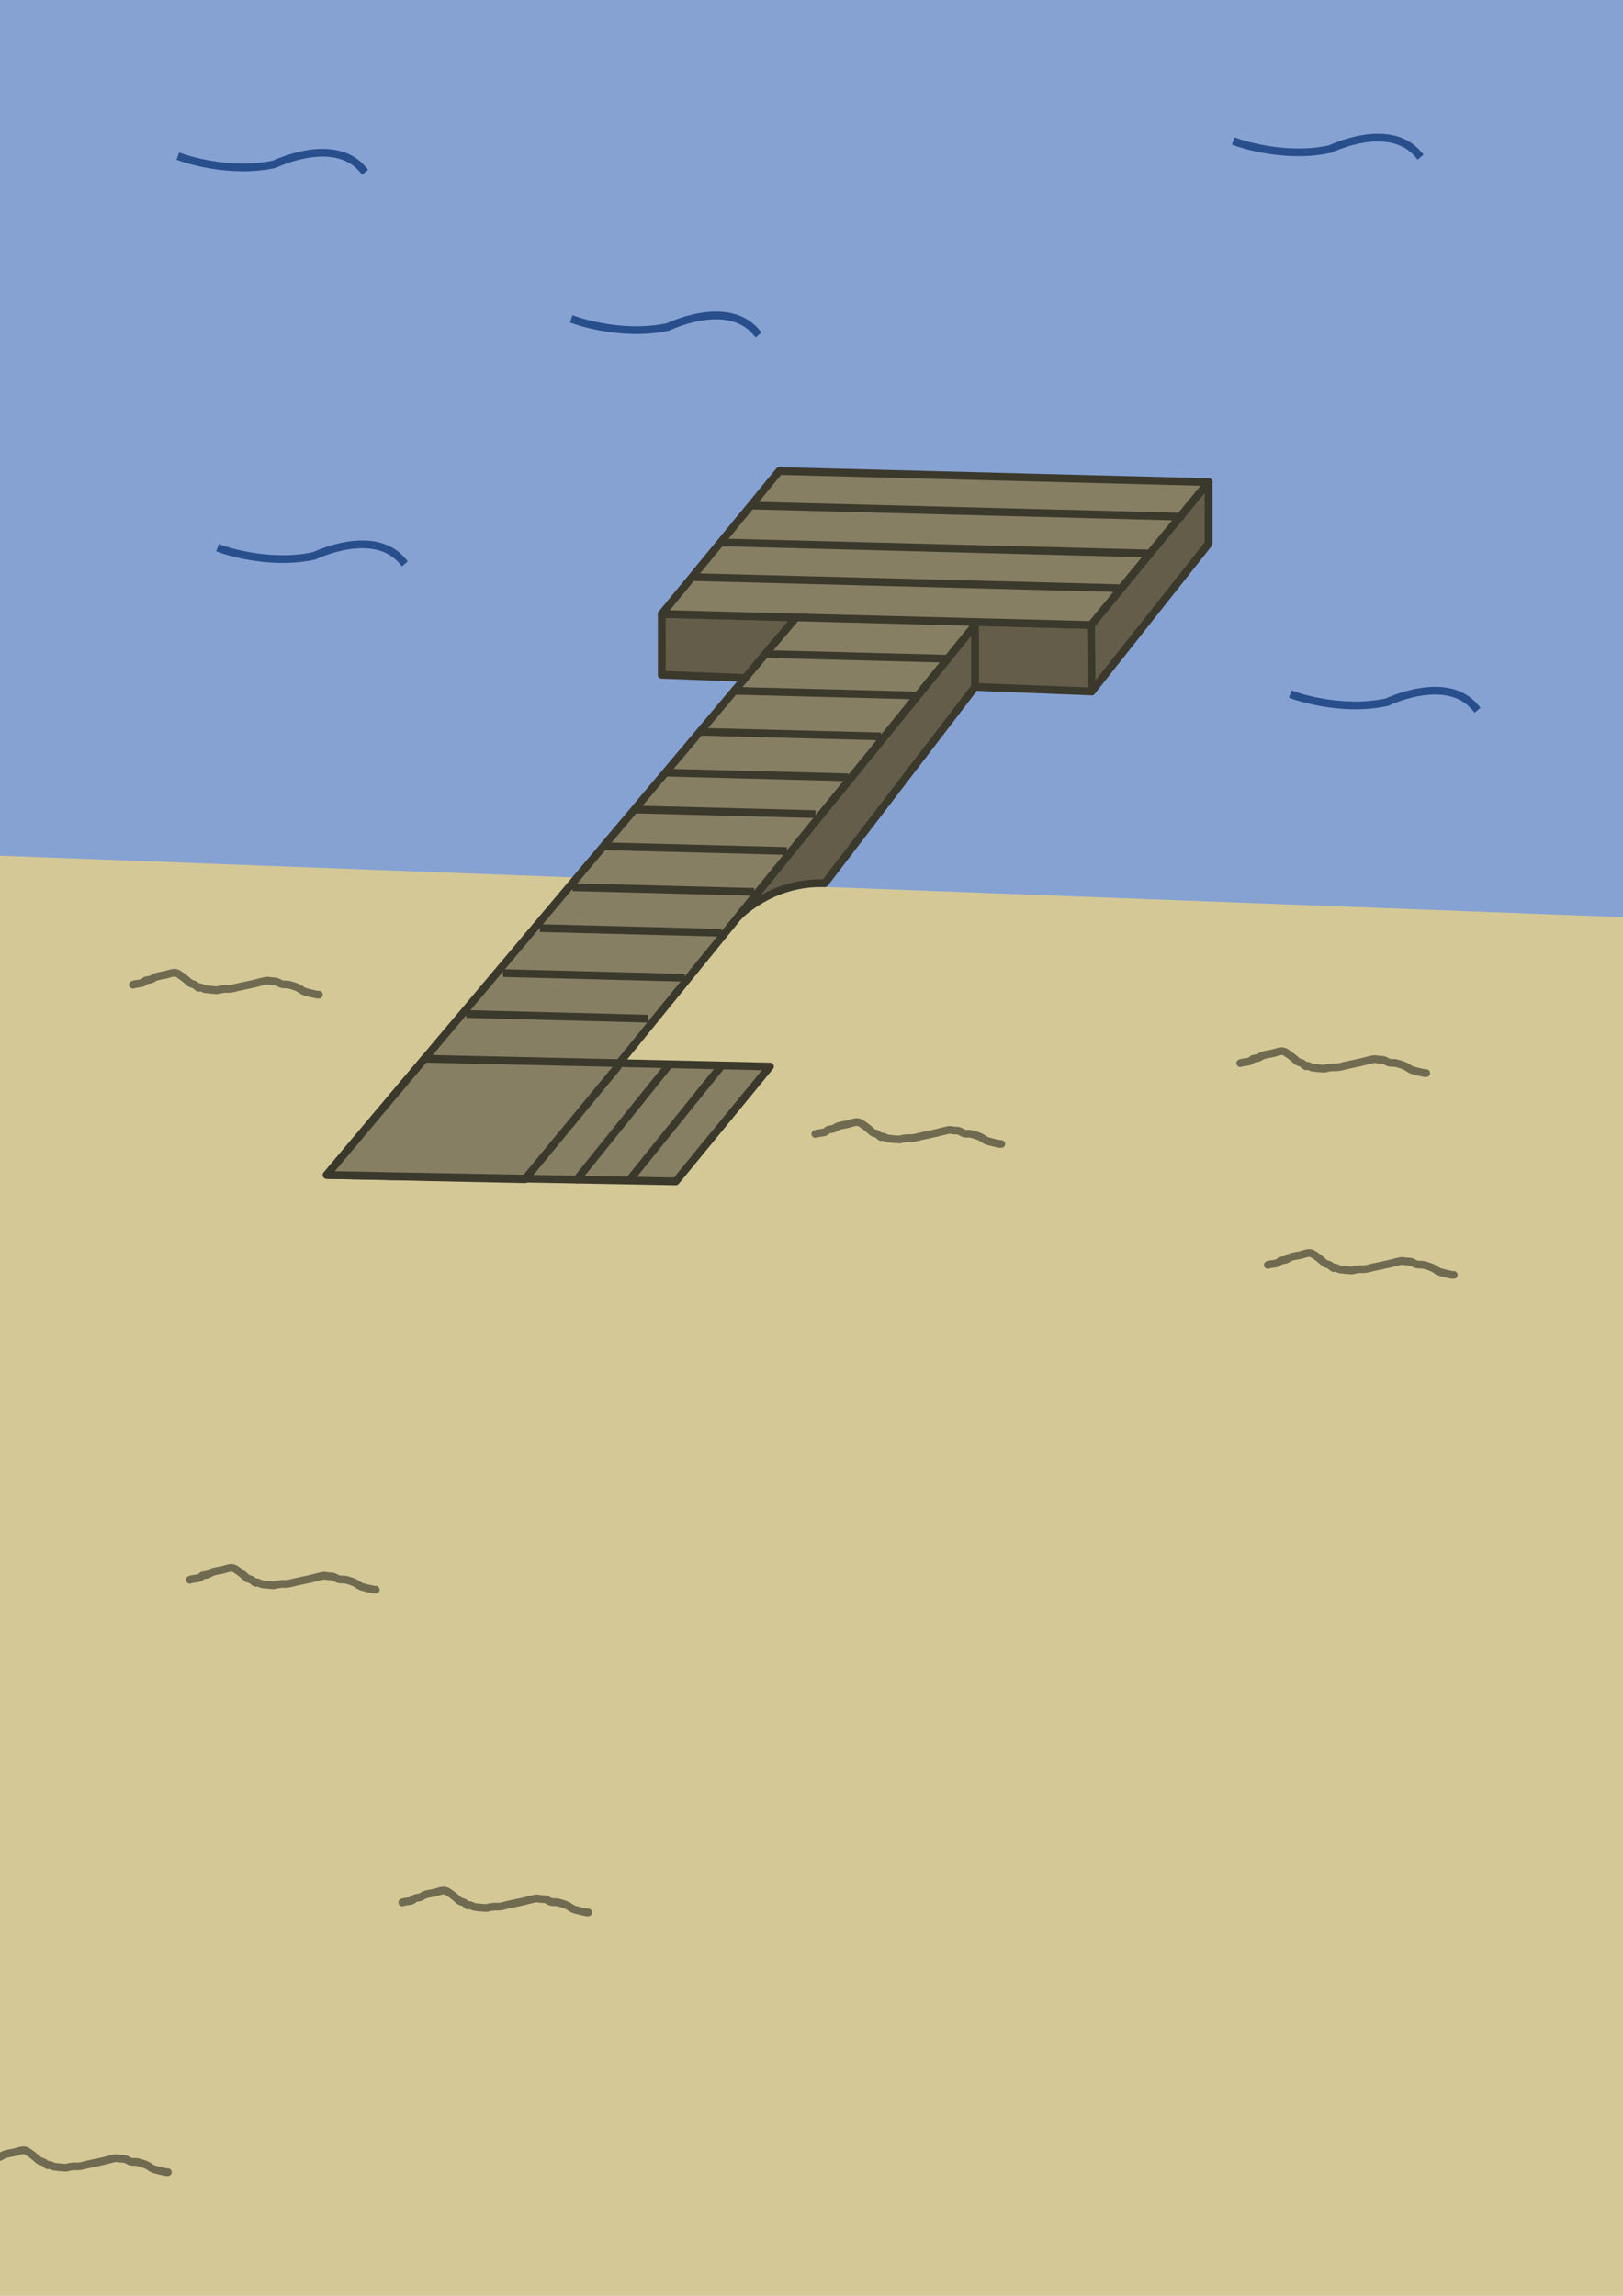 <?xml version="1.0" encoding="UTF-8" standalone="no"?>
<!-- Created with Inkscape (http://www.inkscape.org/) -->

<svg
   width="210mm"
   height="297mm"
   viewBox="0 0 793.701 1122.52"
   version="1.1"
   id="svg1"
   inkscape:version="1.4 (e7c3feb100, 2024-10-09)"
   sodipodi:docname="rocas.svg"
   xml:space="preserve"
   xmlns:inkscape="http://www.inkscape.org/namespaces/inkscape"
   xmlns:sodipodi="http://sodipodi.sourceforge.net/DTD/sodipodi-0.dtd"
   xmlns="http://www.w3.org/2000/svg"
   xmlns:svg="http://www.w3.org/2000/svg"><sodipodi:namedview
     id="namedview1"
     pagecolor="#ffffff"
     bordercolor="#111111"
     borderopacity="1"
     inkscape:showpageshadow="0"
     inkscape:pageopacity="0"
     inkscape:pagecheckerboard="1"
     inkscape:deskcolor="#d1d1d1"
     inkscape:document-units="mm"
     inkscape:zoom="1.0205446"
     inkscape:cx="317.47756"
     inkscape:cy="635.93498"
     inkscape:window-width="1536"
     inkscape:window-height="808"
     inkscape:window-x="0"
     inkscape:window-y="0"
     inkscape:window-maximized="1"
     inkscape:current-layer="layer1" /><defs
     id="defs1" /><g
     inkscape:label="bg"
     inkscape:groupmode="layer"
     id="layer1"><rect
       style="fill:#86a2d3;fill-opacity:1;stroke-width:15.912;stroke-linecap:round;stroke-linejoin:round"
       id="rect2"
       width="793.701"
       height="618.226"
       x="0"
       y="0" /><path
       id="rect1"
       style="fill:#d4c897;stroke-width:0.299;stroke-linecap:round;stroke-linejoin:round;fill-opacity:1"
       d="m 0,418.377 793.701,30.055 v 674.088 H 0 Z"
       sodipodi:nodetypes="ccccc" /><path
       style="fill:#635d49;fill-opacity:1;stroke:#3b382c;stroke-width:3.78;stroke-linecap:round;stroke-linejoin:round;stroke-dasharray:none;stroke-opacity:1"
       d="m 323.6,329.916 210.254,8.178 -0.28,-32.5 -209.947,-5.417 z"
       id="path5"
       sodipodi:nodetypes="ccccc" /><path
       id="rect4"
       style="fill:#877f64;fill-opacity:1;stroke:#3b382c;stroke-width:3.78;stroke-linecap:round;stroke-linejoin:round;stroke-dasharray:none;stroke-opacity:1"
       d="m 420.791,264.532 88.736,0.886 -252.814,311.135 -96.982,-2.052 z"
       sodipodi:nodetypes="ccccc" /><path
       style="fill:#635d49;fill-opacity:1;stroke:#3b382c;stroke-width:3.78;stroke-linecap:round;stroke-linejoin:round;stroke-dasharray:none;stroke-opacity:1"
       d="m 591.026,265.854 v -30.147 l -57.452,69.887 0.28,32.5 z"
       id="path4"
       sodipodi:nodetypes="ccccc" /><path
       id="rect3"
       style="fill:#877f64;fill-opacity:1;stroke:#3b382c;stroke-width:3.78;stroke-linecap:round;stroke-linejoin:round;stroke-dasharray:none;stroke-opacity:1"
       d="m 381.08,230.29 209.946,5.417 -57.452,69.887 -209.947,-5.417 z"
       sodipodi:nodetypes="ccccc" /><path
       style="fill:#635d49;fill-opacity:1;stroke:#3b382c;stroke-width:3.78;stroke-linecap:round;stroke-linejoin:round;stroke-dasharray:none;stroke-opacity:1"
       d="m 403.343,431.867 c -26.131,-0.989 -42.331,16.325 -42.331,16.325 L 476.823,305.665 v 30.211 z"
       id="path6"
       sodipodi:nodetypes="ccccc" /><path
       style="fill:none;fill-opacity:1;stroke:#3b382c;stroke-width:3.78;stroke-linecap:round;stroke-linejoin:round;stroke-dasharray:none;stroke-opacity:1"
       d="m 338.781,282.177 208.793,5.417"
       id="path11"
       sodipodi:nodetypes="cc" /><path
       style="fill:none;fill-opacity:1;stroke:#3b382c;stroke-width:3.78;stroke-linecap:round;stroke-linejoin:round;stroke-dasharray:none;stroke-opacity:1"
       d="m 352.74,265.199 208.793,5.417"
       id="path13"
       sodipodi:nodetypes="cc" /><path
       style="fill:none;fill-opacity:1;stroke:#3b382c;stroke-width:3.78;stroke-linecap:round;stroke-linejoin:round;stroke-dasharray:none;stroke-opacity:1"
       d="m 368.74,247.199 208.793,5.417"
       id="path14"
       sodipodi:nodetypes="cc" /><path
       style="fill:none;fill-opacity:1;stroke:#3b382c;stroke-width:3.78;stroke-linecap:square;stroke-linejoin:round;stroke-dasharray:none;stroke-opacity:1"
       d="m 375.916,319.836 85.001,2.193"
       id="path15" /><path
       style="fill:none;fill-opacity:1;stroke:#3b382c;stroke-width:3.78;stroke-linecap:square;stroke-linejoin:round;stroke-dasharray:none;stroke-opacity:1"
       d="m 361.916,337.836 85.001,2.193"
       id="path16" /><path
       style="fill:none;fill-opacity:1;stroke:#3b382c;stroke-width:3.78;stroke-linecap:square;stroke-linejoin:round;stroke-dasharray:none;stroke-opacity:1"
       d="m 343.916,357.836 85.001,2.193"
       id="path17" /><path
       style="fill:none;fill-opacity:1;stroke:#3b382c;stroke-width:3.78;stroke-linecap:square;stroke-linejoin:round;stroke-dasharray:none;stroke-opacity:1"
       d="m 327.916,377.836 85.001,2.193"
       id="path18" /><path
       style="fill:none;fill-opacity:1;stroke:#3b382c;stroke-width:3.78;stroke-linecap:square;stroke-linejoin:round;stroke-dasharray:none;stroke-opacity:1"
       d="m 311.916,395.836 85.001,2.193"
       id="path19" /><path
       style="fill:none;fill-opacity:1;stroke:#3b382c;stroke-width:3.78;stroke-linecap:square;stroke-linejoin:round;stroke-dasharray:none;stroke-opacity:1"
       d="m 297.916,413.836 85.001,2.193"
       id="path20" /><path
       style="fill:none;fill-opacity:1;stroke:#3b382c;stroke-width:3.78;stroke-linecap:square;stroke-linejoin:round;stroke-dasharray:none;stroke-opacity:1"
       d="m 281.916,433.836 85.001,2.193"
       id="path21" /><path
       style="fill:none;fill-opacity:1;stroke:#3b382c;stroke-width:3.78;stroke-linecap:square;stroke-linejoin:round;stroke-dasharray:none;stroke-opacity:1"
       d="m 265.916,453.836 85.001,2.193"
       id="path22" /><path
       style="fill:none;fill-opacity:1;stroke:#3b382c;stroke-width:3.78;stroke-linecap:square;stroke-linejoin:round;stroke-dasharray:none;stroke-opacity:1"
       d="m 247.916,475.836 85.001,2.193"
       id="path23" /><path
       style="fill:none;fill-opacity:1;stroke:#3b382c;stroke-width:3.78;stroke-linecap:square;stroke-linejoin:round;stroke-dasharray:none;stroke-opacity:1"
       d="m 229.916,495.836 85.001,2.193"
       id="path24" /><path
       style="fill:none;fill-opacity:1;stroke:#706a50;stroke-width:3.78;stroke-linecap:round;stroke-linejoin:round;stroke-dasharray:none;stroke-opacity:1"
       d="m 65.004,481.463 c 1.561,-0.595 3.465,-0.408 4.997,-1.072 0.466,-0.202 0.717,-0.765 1.19,-0.952 0.845,-0.334 1.81,-0.265 2.665,-0.572 0.778,-0.279 1.408,-0.894 2.189,-1.166 1.501,-0.524 3.109,-0.667 4.664,-1 1.419,-0.304 4.201,-1.546 5.735,-0.882 1.654,0.717 4.831,3.248 6.212,4.591 0.712,0.693 1.904,0.729 2.689,1.165 0.496,0.276 0.808,0.81 1.285,1.118 1.242,0.803 0.235,-0.254 1.404,0.047 0.793,0.204 1.492,0.699 2.285,0.904 0.374,0.097 5.196,0.538 5.687,0.522 0.681,-0.021 1.324,-0.334 1.999,-0.429 4.086,-0.576 1.332,-0.044 4.474,-0.263 1.282,-0.089 2.766,-0.593 3.997,-0.857 2.554,-0.548 5.108,-1.096 7.662,-1.643 1.032,-0.221 6.193,-1.707 6.996,-1.5 1.109,0.286 2.065,0.318 3.212,0.356 1.414,0.048 2.452,1.104 3.427,1.356 1.152,0.297 2.394,-0.013 3.546,0.285 1.535,0.396 3.497,0.974 4.902,1.736 1.391,0.755 1.436,1.21 3.165,1.76 0.42,0.133 5.7,1.565 6.568,1.379"
       id="path27" /><path
       style="fill:none;fill-opacity:1;stroke:#706a50;stroke-width:3.78;stroke-linecap:round;stroke-linejoin:round;stroke-dasharray:none;stroke-opacity:1"
       d="m 398.74,554.456 c 1.561,-0.595 3.465,-0.408 4.997,-1.072 0.466,-0.202 0.717,-0.765 1.19,-0.952 0.845,-0.334 1.81,-0.265 2.665,-0.572 0.778,-0.279 1.408,-0.894 2.189,-1.166 1.501,-0.524 3.109,-0.667 4.664,-1 1.419,-0.304 4.201,-1.546 5.735,-0.882 1.654,0.717 4.831,3.248 6.212,4.591 0.712,0.693 1.904,0.729 2.689,1.165 0.496,0.276 0.808,0.81 1.285,1.118 1.242,0.803 0.235,-0.254 1.404,0.047 0.793,0.204 1.492,0.699 2.285,0.904 0.374,0.097 5.196,0.538 5.687,0.522 0.681,-0.021 1.324,-0.334 1.999,-0.429 4.086,-0.576 1.332,-0.044 4.474,-0.263 1.282,-0.089 2.766,-0.593 3.997,-0.857 2.554,-0.548 5.108,-1.096 7.662,-1.643 1.032,-0.221 6.193,-1.707 6.996,-1.5 1.109,0.286 2.065,0.318 3.212,0.356 1.414,0.048 2.452,1.104 3.427,1.356 1.152,0.297 2.394,-0.013 3.546,0.285 1.535,0.396 3.497,0.974 4.902,1.736 1.391,0.755 1.436,1.21 3.165,1.76 0.42,0.133 5.7,1.565 6.568,1.379"
       id="path28" /><path
       style="fill:none;fill-opacity:1;stroke:#706a50;stroke-width:3.78;stroke-linecap:round;stroke-linejoin:round;stroke-dasharray:none;stroke-opacity:1"
       d="m 606.536,519.824 c 1.561,-0.595 3.465,-0.408 4.997,-1.072 0.466,-0.202 0.717,-0.765 1.19,-0.952 0.845,-0.334 1.81,-0.265 2.665,-0.572 0.778,-0.279 1.408,-0.894 2.189,-1.166 1.501,-0.524 3.109,-0.667 4.664,-1 1.419,-0.304 4.201,-1.546 5.735,-0.882 1.654,0.717 4.831,3.248 6.212,4.591 0.712,0.693 1.904,0.729 2.689,1.165 0.496,0.276 0.808,0.81 1.285,1.118 1.242,0.803 0.235,-0.254 1.404,0.047 0.793,0.204 1.492,0.699 2.285,0.904 0.374,0.097 5.196,0.538 5.687,0.522 0.681,-0.021 1.324,-0.334 1.999,-0.429 4.086,-0.576 1.332,-0.044 4.474,-0.263 1.282,-0.089 2.766,-0.593 3.997,-0.857 2.554,-0.548 5.108,-1.096 7.662,-1.643 1.032,-0.221 6.193,-1.707 6.996,-1.5 1.109,0.286 2.065,0.318 3.212,0.356 1.414,0.048 2.452,1.104 3.427,1.356 1.152,0.297 2.394,-0.013 3.546,0.285 1.535,0.396 3.497,0.974 4.902,1.736 1.391,0.755 1.436,1.21 3.165,1.76 0.42,0.133 5.7,1.565 6.568,1.379"
       id="path29" /><path
       style="fill:none;fill-opacity:1;stroke:#706a50;stroke-width:3.78;stroke-linecap:round;stroke-linejoin:round;stroke-dasharray:none;stroke-opacity:1"
       d="m 620.004,618.502 c 1.561,-0.595 3.465,-0.408 4.997,-1.072 0.466,-0.202 0.717,-0.765 1.19,-0.952 0.845,-0.334 1.81,-0.265 2.665,-0.572 0.778,-0.279 1.408,-0.894 2.189,-1.166 1.501,-0.524 3.109,-0.667 4.664,-1 1.419,-0.304 4.201,-1.546 5.735,-0.882 1.654,0.717 4.831,3.248 6.212,4.591 0.712,0.693 1.904,0.729 2.689,1.165 0.496,0.276 0.808,0.81 1.285,1.118 1.242,0.803 0.235,-0.254 1.404,0.047 0.793,0.204 1.492,0.699 2.285,0.904 0.374,0.097 5.196,0.538 5.687,0.522 0.681,-0.021 1.324,-0.334 1.999,-0.429 4.086,-0.576 1.332,-0.044 4.474,-0.263 1.282,-0.089 2.766,-0.593 3.997,-0.857 2.554,-0.548 5.108,-1.096 7.662,-1.643 1.032,-0.221 6.193,-1.707 6.996,-1.5 1.109,0.286 2.065,0.318 3.212,0.356 1.414,0.048 2.452,1.104 3.427,1.356 1.152,0.297 2.394,-0.013 3.546,0.285 1.535,0.396 3.497,0.974 4.902,1.736 1.391,0.755 1.436,1.21 3.165,1.76 0.42,0.133 5.7,1.565 6.568,1.379"
       id="path30" /><path
       style="fill:none;fill-opacity:1;stroke:#706a50;stroke-width:3.78;stroke-linecap:round;stroke-linejoin:round;stroke-dasharray:none;stroke-opacity:1"
       d="m 92.819,772.425 c 1.561,-0.595 3.465,-0.408 4.997,-1.072 0.466,-0.202 0.717,-0.765 1.19,-0.952 0.845,-0.334 1.81,-0.265 2.665,-0.572 0.778,-0.279 1.408,-0.894 2.189,-1.166 1.501,-0.524 3.109,-0.667 4.664,-1 1.419,-0.304 4.201,-1.546 5.735,-0.882 1.654,0.717 4.831,3.248 6.212,4.591 0.712,0.693 1.904,0.729 2.689,1.165 0.496,0.276 0.808,0.81 1.285,1.118 1.242,0.803 0.235,-0.254 1.404,0.047 0.793,0.204 1.492,0.699 2.285,0.904 0.374,0.097 5.196,0.538 5.687,0.522 0.681,-0.021 1.324,-0.334 1.999,-0.429 4.086,-0.576 1.332,-0.044 4.474,-0.263 1.282,-0.089 2.766,-0.593 3.997,-0.857 2.554,-0.548 5.108,-1.096 7.662,-1.643 1.032,-0.221 6.193,-1.707 6.996,-1.5 1.109,0.286 2.065,0.318 3.212,0.356 1.414,0.048 2.452,1.104 3.427,1.356 1.152,0.297 2.394,-0.013 3.546,0.285 1.535,0.396 3.497,0.974 4.902,1.736 1.391,0.755 1.436,1.21 3.165,1.76 0.42,0.133 5.7,1.565 6.568,1.379"
       id="path31" /><path
       style="fill:none;fill-opacity:1;stroke:#706a50;stroke-width:3.78;stroke-linecap:round;stroke-linejoin:round;stroke-dasharray:none;stroke-opacity:1"
       d="m 196.717,930.196 c 1.561,-0.595 3.465,-0.408 4.997,-1.072 0.466,-0.202 0.717,-0.765 1.19,-0.952 0.845,-0.334 1.81,-0.265 2.665,-0.572 0.778,-0.279 1.408,-0.894 2.189,-1.166 1.501,-0.524 3.109,-0.667 4.664,-1 1.419,-0.304 4.201,-1.546 5.735,-0.882 1.654,0.717 4.831,3.248 6.212,4.591 0.712,0.693 1.904,0.729 2.689,1.165 0.496,0.276 0.808,0.81 1.285,1.118 1.242,0.803 0.235,-0.254 1.404,0.047 0.793,0.204 1.492,0.699 2.285,0.904 0.374,0.097 5.196,0.538 5.687,0.522 0.681,-0.021 1.324,-0.334 1.999,-0.429 4.086,-0.576 1.332,-0.044 4.474,-0.263 1.282,-0.089 2.766,-0.593 3.997,-0.857 2.554,-0.548 5.108,-1.096 7.662,-1.643 1.032,-0.221 6.193,-1.707 6.996,-1.5 1.109,0.286 2.065,0.318 3.212,0.356 1.414,0.048 2.452,1.104 3.427,1.356 1.152,0.297 2.394,-0.013 3.546,0.285 1.535,0.396 3.497,0.974 4.902,1.736 1.391,0.755 1.436,1.21 3.165,1.76 0.42,0.133 5.7,1.565 6.568,1.379"
       id="path32" /><path
       style="fill:none;fill-opacity:1;stroke:#706a50;stroke-width:3.78;stroke-linecap:round;stroke-linejoin:round;stroke-dasharray:none;stroke-opacity:1"
       d="m -8.851,1057.182 c 1.561,-0.595 3.465,-0.408 4.997,-1.072 0.466,-0.202 0.717,-0.765 1.19,-0.952 0.845,-0.334 1.81,-0.265 2.665,-0.572 0.778,-0.279 1.408,-0.894 2.189,-1.166 1.501,-0.524 3.109,-0.667 4.664,-1 1.419,-0.304 4.201,-1.546 5.735,-0.881 1.654,0.717 4.831,3.248 6.212,4.591 0.712,0.693 1.904,0.729 2.689,1.165 0.496,0.276 0.808,0.81 1.285,1.118 1.242,0.803 0.235,-0.254 1.404,0.047 0.793,0.204 1.492,0.699 2.285,0.904 0.374,0.097 5.196,0.538 5.687,0.522 0.681,-0.022 1.324,-0.334 1.999,-0.429 4.086,-0.576 1.332,-0.044 4.474,-0.263 1.282,-0.089 2.766,-0.593 3.997,-0.857 2.554,-0.548 5.108,-1.096 7.662,-1.643 1.032,-0.221 6.193,-1.707 6.996,-1.5 1.109,0.286 2.065,0.318 3.212,0.356 1.414,0.048 2.452,1.104 3.427,1.356 1.152,0.297 2.394,-0.013 3.546,0.285 1.535,0.396 3.497,0.974 4.902,1.736 1.391,0.755 1.436,1.21 3.165,1.76 0.42,0.133 5.7,1.565 6.568,1.379"
       id="path33" /><path
       style="fill:none;fill-opacity:1;stroke:#294e8c;stroke-width:3.78;stroke-linecap:square;stroke-linejoin:round;stroke-dasharray:none;stroke-opacity:1"
       d="m 632.742,340.002 c 0,0 22.884,8.321 45.559,3.329 0,0 28.917,-14.146 43.063,2.496"
       id="path34" /><path
       style="fill:none;fill-opacity:1;stroke:#294e8c;stroke-width:3.78;stroke-linecap:square;stroke-linejoin:round;stroke-dasharray:none;stroke-opacity:1"
       d="m 281.13,156.509 c 0,0 22.884,8.321 45.559,3.329 0,0 28.917,-14.146 43.063,2.496"
       id="path35" /><path
       style="fill:none;fill-opacity:1;stroke:#294e8c;stroke-width:3.78;stroke-linecap:square;stroke-linejoin:round;stroke-dasharray:none;stroke-opacity:1"
       d="m 604.875,69.561 c 0,0 22.884,8.321 45.559,3.329 0,0 28.917,-14.146 43.063,2.496"
       id="path36" /><path
       style="fill:none;fill-opacity:1;stroke:#294e8c;stroke-width:3.78;stroke-linecap:square;stroke-linejoin:round;stroke-dasharray:none;stroke-opacity:1"
       d="m 88.732,76.96 c 0,0 22.884,8.321 45.559,3.329 0,0 28.917,-14.146 43.063,2.496"
       id="path37" /><path
       style="fill:none;fill-opacity:1;stroke:#294e8c;stroke-width:3.78;stroke-linecap:square;stroke-linejoin:round;stroke-dasharray:none;stroke-opacity:1"
       d="m 108.157,268.433 c 0,0 22.884,8.321 45.559,3.329 0,0 28.917,-14.146 43.063,2.496"
       id="path38" /><path
       style="fill:#877f64;fill-opacity:1;stroke:#3b382c;stroke-width:3.78;stroke-linecap:square;stroke-linejoin:round;stroke-dasharray:none;stroke-opacity:1"
       d="m 330.476,577.632 -170.745,-3.131 47.875,-56.844 168.933,3.818 z"
       id="path40"
       sodipodi:nodetypes="ccccc" /><path
       style="fill:#877f64;fill-opacity:1;stroke:#3b382c;stroke-width:3.78;stroke-linecap:round;stroke-linejoin:round;stroke-dasharray:none;stroke-opacity:1"
       d="m 256.713,576.553 45.427,-55.078"
       id="path41"
       sodipodi:nodetypes="cc" /><path
       style="fill:#877f64;fill-opacity:1;stroke:#3b382c;stroke-width:3.78;stroke-linecap:round;stroke-linejoin:round;stroke-dasharray:none;stroke-opacity:1"
       d="m 282.071,576.744 44.468,-55.27"
       id="path42"
       sodipodi:nodetypes="cc" /><path
       style="fill:#877f64;fill-opacity:1;stroke:#3b382c;stroke-width:3.78;stroke-linecap:round;stroke-linejoin:round;stroke-dasharray:none;stroke-opacity:1"
       d="m 307.598,577.212 44.941,-55.738"
       id="path43"
       sodipodi:nodetypes="cc" /></g></svg>
